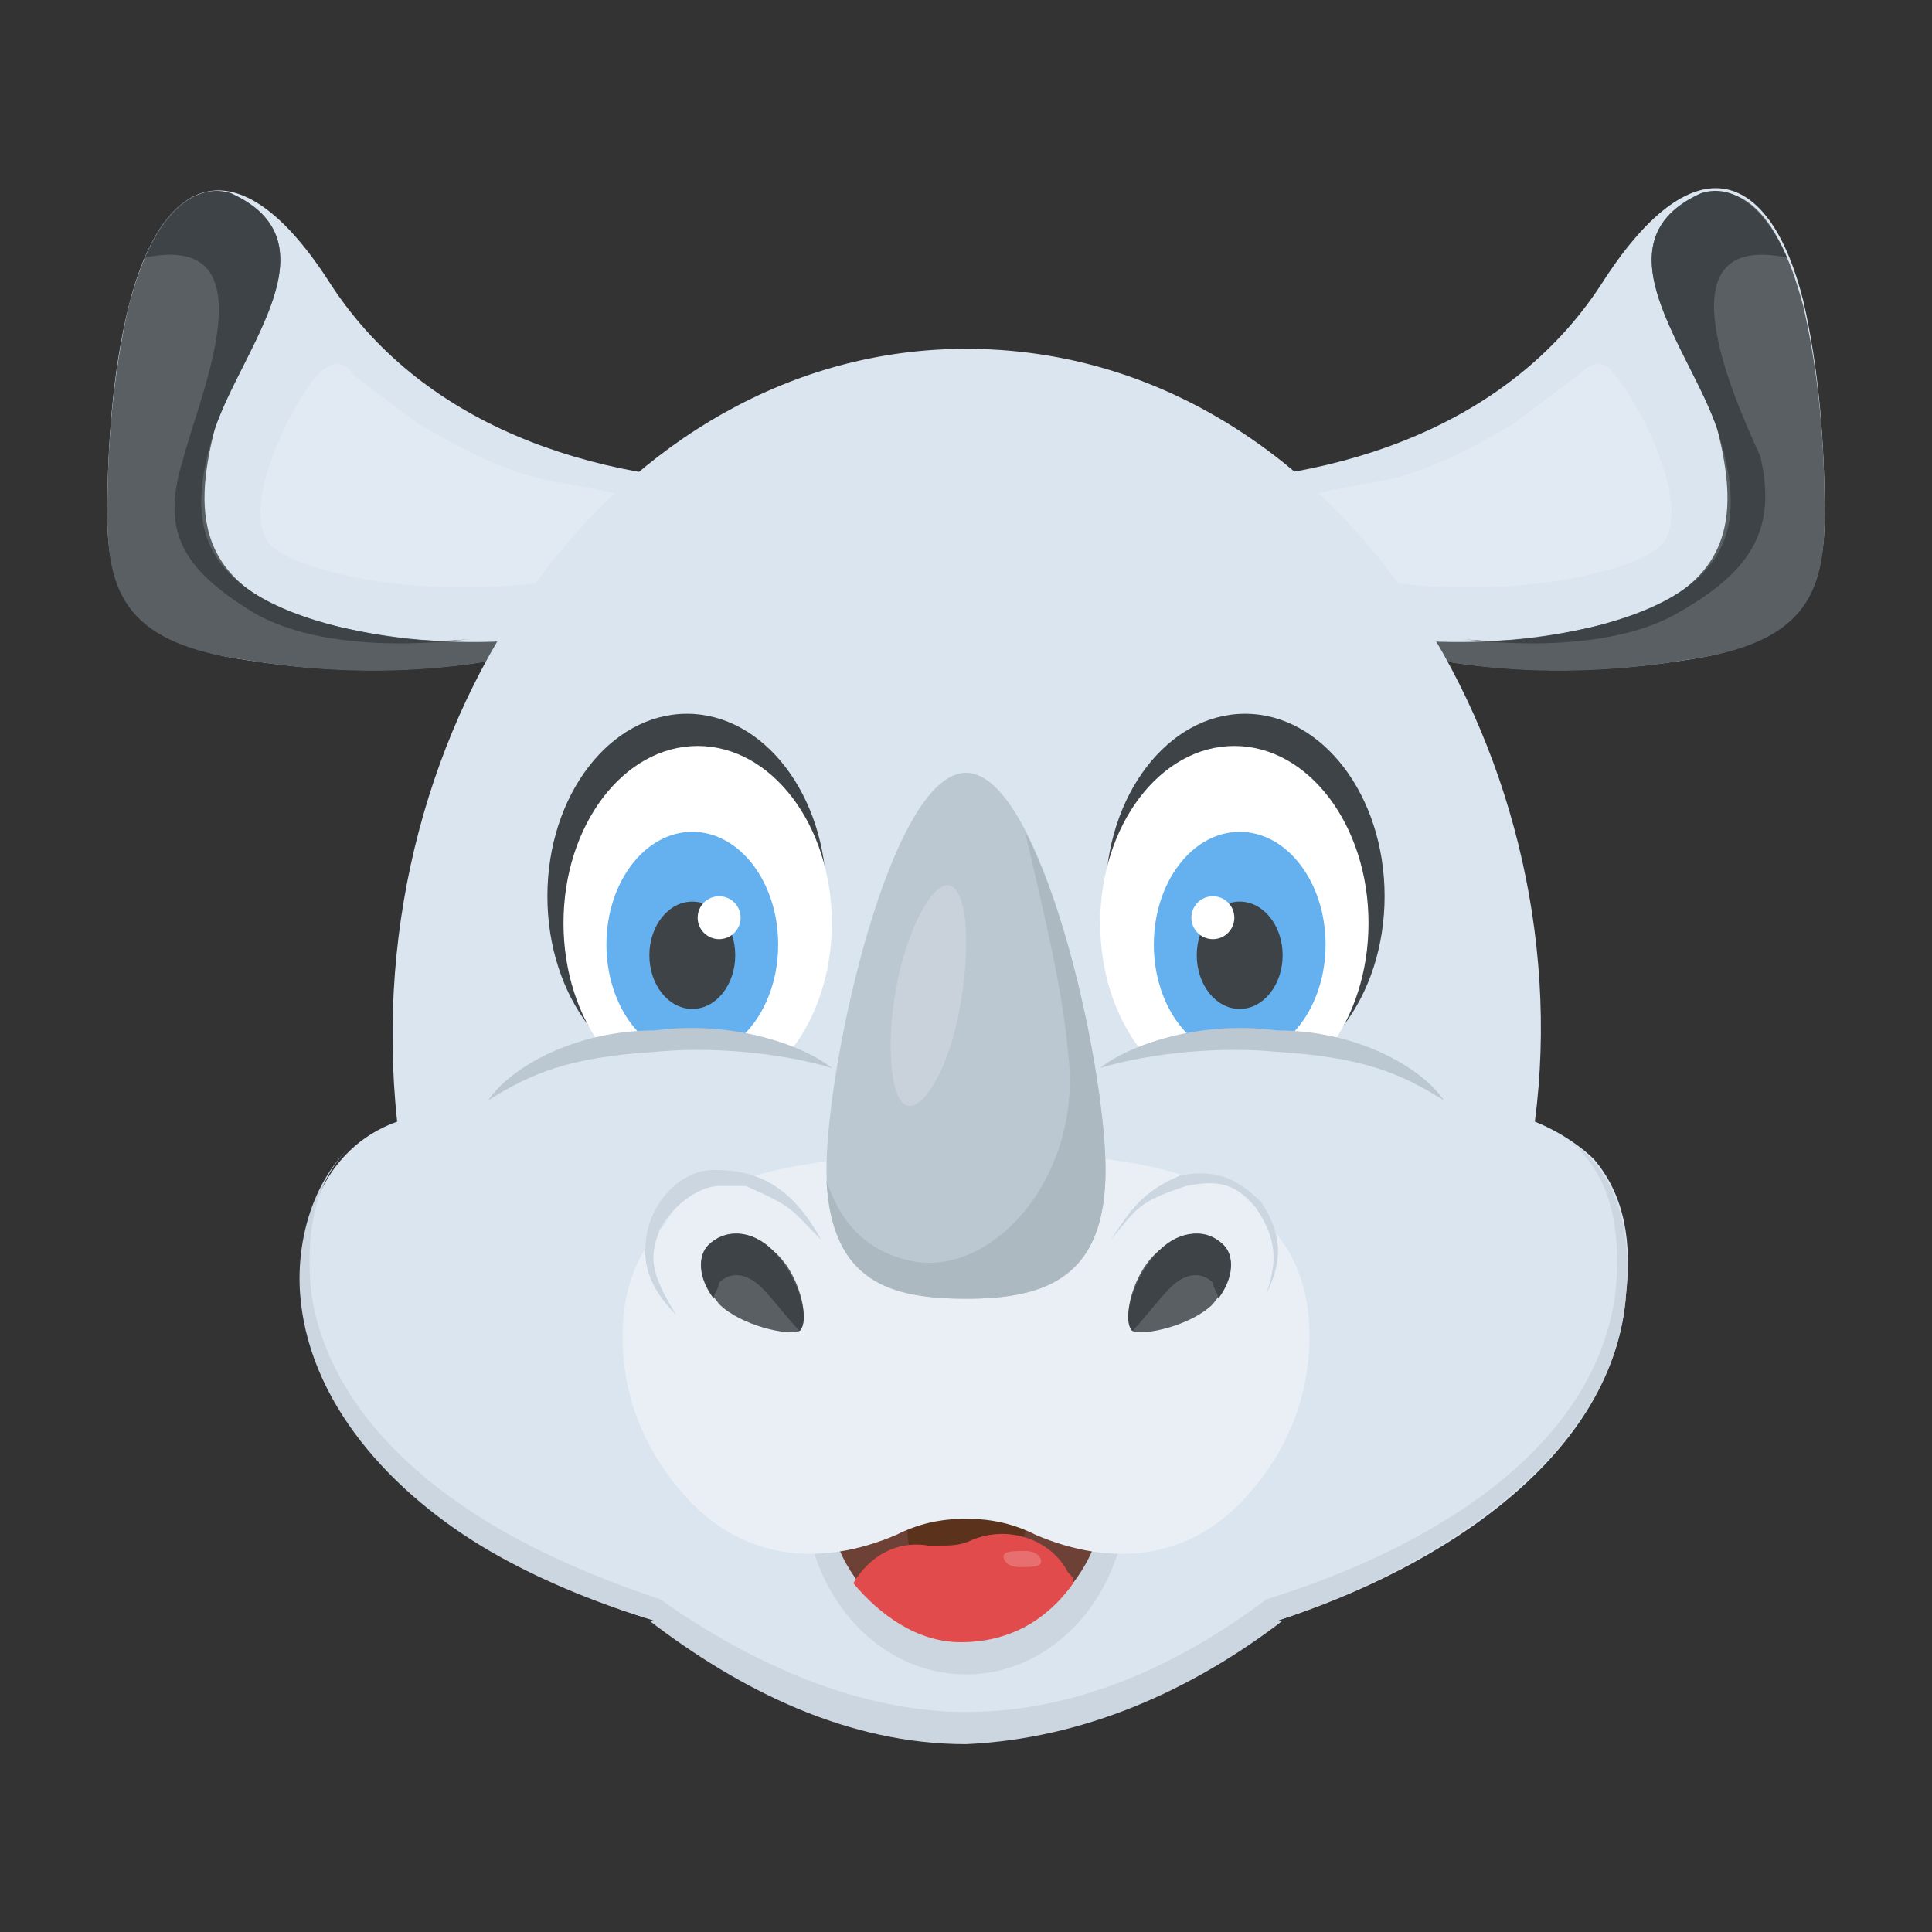 <?xml version="1.0" encoding="utf-8"?>
<!-- Generator: Adobe Illustrator 18.0.0, SVG Export Plug-In . SVG Version: 6.00 Build 0)  -->
<!DOCTYPE svg PUBLIC "-//W3C//DTD SVG 1.1//EN" "http://www.w3.org/Graphics/SVG/1.1/DTD/svg11.dtd">
<svg version="1.1" id="Layer_1" xmlns="http://www.w3.org/2000/svg" xmlns:xlink="http://www.w3.org/1999/xlink" x="0px" y="0px"
	 viewBox="0 0 36 36" enable-background="new 0 0 36 36" xml:space="preserve">
<rect x="0" y="0" width="36" height="36" fill="#333333" stroke="none"/>
<g>
	<g>
		<g>
			<g>
				<g>
					<g>
						<g>
							<path fill="#DAE5EF" d="M21.7,9c3.3,0,6.5-1.1,8.2-3.8c1.7-2.6,3.1-2,3.7,0.4C33.9,6.9,34,8.3,34,9.6c0,1.5-0.5,2.4-2.6,2.7
								c-3.8,0.6-7.8-0.2-10.2-3L21.7,9z"/>
						</g>
					</g>
				</g>
				<g>
					<g>
						<g>
							<path fill="#5A5F63" d="M29.6,11.7c-2.7,0.6-4.9,0-5.2-0.1c2.1,0.9,4.6,1.1,7,0.7C33.6,12,34,11.1,34,9.6
								c0-1.3-0.1-2.6-0.4-3.9c-0.4-1.5-1-2.3-1.9-2.1c-2,0.9-0.2,2.9,0.3,4.4C32.4,9.6,32.4,11.1,29.6,11.7z"/>
						</g>
					</g>
				</g>
				<g>
					<g>
						<path fill="#3E4347" d="M33.3,4.8c-0.4-0.9-1-1.4-1.6-1.2c-2,0.9-0.2,2.9,0.3,4.4c0.5,1.6,0.5,3-2.4,3.7
							c-0.9,0.2-1.7,0.3-2.4,0.2l0,0c0,0,2.6,0.4,4.1-0.5c1.4-0.8,1.8-1.6,1.5-2.9C32.3,7.4,30.9,4.3,33.3,4.8z"/>
					</g>
				</g>
			</g>
			<g opacity="0.2">
				<g>
					<g>
						<path fill="#FFFFFF" d="M29.4,7c0.3-0.3,0.5-0.3,0.7,0c0.5,0.6,1.4,2.4,0.9,3.1c-0.4,0.6-3.9,1.4-7,0.3
							c-0.2-0.1-0.4-0.2-0.5-0.4c-0.2-0.8,1.8-0.9,2.5-1.1c0.8-0.2,1.5-0.6,2.2-1C28.6,7.6,29,7.3,29.4,7z"/>
					</g>
				</g>
			</g>
		</g>
		<g>
			<g>
				<g>
					<g>
						<g>
							<path fill="#DAE5EF" d="M14.3,9c-3.3,0-6.5-1.1-8.2-3.8C4.4,2.6,3,3.3,2.4,5.7C2.1,6.9,2,8.3,2,9.6c0,1.5,0.5,2.4,2.6,2.7
								c3.8,0.6,7.8-0.2,10.2-3L14.3,9z"/>
						</g>
					</g>
				</g>
				<g>
					<g>
						<g>
							<path fill="#5A5F63" d="M6.4,11.7c2.7,0.6,4.9,0,5.2-0.1c-2.1,0.9-4.6,1.1-7,0.7C2.4,12,2,11.1,2,9.6c0-1.3,0.1-2.6,0.4-3.9
								c0.4-1.5,1-2.3,1.9-2.1c2,0.9,0.2,2.9-0.3,4.4C3.6,9.6,3.6,11.1,6.4,11.7z"/>
						</g>
					</g>
				</g>
				<g>
					<g>
						<path fill="#3E4347" d="M2.7,4.8c0.4-0.9,1-1.4,1.6-1.2c2,0.9,0.2,2.9-0.3,4.4c-0.5,1.6-0.5,3,2.4,3.7
							c0.9,0.2,1.7,0.3,2.4,0.2l0,0c0,0-2.6,0.4-4.1-0.5C3.4,10.6,3,9.9,3.4,8.6C3.7,7.4,5.1,4.3,2.7,4.8z"/>
					</g>
				</g>
			</g>
			<g opacity="0.2">
				<g>
					<g>
						<path fill="#FFFFFF" d="M6.6,7C6.4,6.7,6.2,6.7,5.9,7C5.4,7.6,4.5,9.4,5,10.1c0.4,0.6,3.9,1.4,7,0.3c0.2-0.1,0.4-0.2,0.5-0.4
							c0.2-0.8-1.8-0.9-2.5-1.1c-0.8-0.2-1.5-0.6-2.2-1C7.4,7.6,7,7.3,6.6,7z"/>
					</g>
				</g>
			</g>
		</g>
	</g>
	<g>
		<g>
			<g>
				<g>
					<g>
						<path fill="#DAE5EF" d="M30.3,24.1c-0.2,3-3.4,5.1-6.5,6.1c-1.7,1.3-3.7,2.2-5.8,2.2c-2.2,0-4.2-1-5.8-2.2
							c-1-0.3-1.9-0.7-2.8-1.2c-1.8-1.1-3.5-2.7-3.7-4.8c-0.2-1.3,0.3-2.8,1.7-3.3C6.6,13.4,11.5,6.5,18,6.5
							c6.9,0,11.5,7.5,10.6,14.4c0.5,0.2,0.9,0.5,1.1,0.7v0C30.3,22.3,30.4,23.2,30.3,24.1z"/>
					</g>
				</g>
			</g>
			<g>
				<g>
					<g>
						<g>
							<g>
								<g>
									<ellipse fill="#CBD6E0" cx="18" cy="27.8" rx="3" ry="3.4"/>
								</g>
							</g>
						</g>
						<g>
							<g>
								<g>
									<ellipse fill="#6D4135" cx="18" cy="27.7" rx="2.6" ry="2.8"/>
								</g>
							</g>
						</g>
						<g>
							<g>
								<g>
									<ellipse fill="#5B331D" cx="18" cy="28.4" rx="1.1" ry="1.5"/>
								</g>
							</g>
						</g>
					</g>
					<g>
						<g>
							<g>
								<g>
									<g>
										<g>
											<ellipse fill="#3E4347" cx="12.8" cy="16.7" rx="2.6" ry="3.4"/>
										</g>
									</g>
								</g>
								<g>
									<g>
										<g>
											<ellipse fill="#FFFFFF" cx="13" cy="17.2" rx="2.5" ry="3.3"/>
										</g>
									</g>
								</g>
								<g>
									<g>
										<g>
											<g>
												<ellipse fill="#65B1EF" cx="12.9" cy="17.6" rx="1.6" ry="2.1"/>
											</g>
										</g>
									</g>
									<g>
										<g>
											<g>
												<ellipse fill="#3E4347" cx="12.9" cy="17.8" rx="0.8" ry="1"/>
											</g>
										</g>
									</g>
									<g>
										<g>
											<g>
												<circle fill="#FFFFFF" cx="13.4" cy="17.1" r="0.4"/>
											</g>
										</g>
									</g>
								</g>
							</g>
							<g>
								<g>
									<g>
										<ellipse fill="#DAE5EF" cx="12.7" cy="21.1" rx="3.9" ry="1.8"/>
									</g>
								</g>
							</g>
							<g>
								<g>
									<g>
										<path fill="#BBC7D1" d="M15.5,19.9c-1-0.3-2.3-0.4-3.3-0.3c-1.6,0.1-2.3,0.4-3.1,0.9c0.4-0.6,1.6-1.3,3.1-1.3
											C13.7,19,15,19.5,15.5,19.9z"/>
									</g>
								</g>
							</g>
						</g>
						<g>
							<g>
								<g>
									<g>
										<g>
											<ellipse fill="#3E4347" cx="23.2" cy="16.7" rx="2.6" ry="3.4"/>
										</g>
									</g>
								</g>
								<g>
									<g>
										<g>
											<ellipse fill="#FFFFFF" cx="23" cy="17.2" rx="2.5" ry="3.3"/>
										</g>
									</g>
								</g>
								<g>
									<g>
										<g>
											<g>
												<ellipse fill="#65B1EF" cx="23.1" cy="17.6" rx="1.6" ry="2.1"/>
											</g>
										</g>
									</g>
									<g>
										<g>
											<g>
												<ellipse fill="#3E4347" cx="23.1" cy="17.8" rx="0.8" ry="1"/>
											</g>
										</g>
									</g>
									<g>
										<g>
											<g>
												<circle fill="#FFFFFF" cx="22.6" cy="17.1" r="0.4"/>
											</g>
										</g>
									</g>
								</g>
							</g>
							<g>
								<g>
									<g>
										<ellipse fill="#DAE5EF" cx="23.4" cy="21.1" rx="3.9" ry="1.8"/>
									</g>
								</g>
							</g>
							<g>
								<g>
									<g>
										<path fill="#BBC7D1" d="M20.5,19.9c1-0.3,2.3-0.4,3.3-0.3c1.6,0.1,2.3,0.4,3.1,0.9c-0.4-0.6-1.6-1.3-3.1-1.3
											C22.3,19,21,19.5,20.5,19.9z"/>
									</g>
								</g>
							</g>
						</g>
					</g>
					<g>
						<g>
							<g>
								<g>
									<path fill="#E9EFF4" d="M24.4,24.9c0,1.1-0.4,2.1-1.1,2.9c-1.1,1.3-2.6,1.4-4,0.8c-0.4-0.2-0.8-0.3-1.3-0.3
										c-0.5,0-0.9,0.1-1.3,0.3c-1.4,0.6-2.9,0.5-4-0.8C12,27,11.6,26,11.6,24.9c0-2.9,2.9-3.4,6.4-3.4
										C21.5,21.4,24.4,22,24.4,24.9z"/>
								</g>
							</g>
						</g>
					</g>
					<g>
						<g>
							<path fill="#E24B4B" d="M20,29.5c0-0.1,0-0.1-0.1-0.2c-0.3-0.6-1.1-0.9-1.8-0.6c-0.2,0.1-0.4,0.1-0.6,0.1c-0.1,0-0.1,0-0.2,0
								c-0.6-0.1-1.1,0.2-1.4,0.7c0.5,0.6,1.2,1.1,2,1.1C18.8,30.6,19.5,30.2,20,29.5z"/>
						</g>
					</g>
					<g opacity="0.2">
						<g>
							<g>
								<path fill="#FFFFFF" d="M19.4,29.1c0,0.1-0.2,0.1-0.4,0.1c-0.2,0-0.3-0.1-0.3-0.2c0-0.1,0.2-0.1,0.4-0.1
									C19.3,28.9,19.4,29,19.4,29.1z"/>
							</g>
						</g>
					</g>
				</g>
				<g>
					<g>
						<g>
							<path fill="#BBC7D1" d="M20.6,21.8c0-2-1.2-7.4-2.6-7.4s-2.6,5.4-2.6,7.4s1.2,2.4,2.6,2.4C19.5,24.2,20.6,23.8,20.6,21.8z"/>
						</g>
					</g>
				</g>
				<g>
					<g>
						<g>
							<path fill="#ACB9C1" d="M19.9,19.6c0.3,2.3-1.4,4.2-2.9,3.9c-1-0.2-1.4-0.9-1.6-1.5c0.1,1.9,1.2,2.2,2.6,2.2
								c1.5,0,2.6-0.4,2.6-2.4c0-1.4-0.6-4.6-1.5-6.3C19.4,16.8,19.8,18.4,19.9,19.6z"/>
						</g>
					</g>
				</g>
				<g opacity="0.2">
					<g>
						<g>
							<path fill="#FFFFFF" d="M17.9,18.7c-0.2,1.2-0.7,2-1,1.9s-0.4-1.1-0.2-2.2s0.7-2,1-1.9S18.1,17.5,17.9,18.7z"/>
						</g>
					</g>
				</g>
			</g>
			<g>
				<g>
					<g>
						<path fill="#CBD6E0" d="M6.6,21.3c-0.8,0.7-0.9,1.8-0.8,2.8c0.3,2,1.9,3.5,3.7,4.5c0.9,0.5,1.9,0.9,2.8,1.2
							C14,31,16,31.9,18,31.9c2.1,0,4-0.9,5.6-2.1c2.9-0.9,6.1-2.7,6.5-5.7c0.1-1,0-2.1-0.8-2.8c0.9,0.6,1.1,1.8,1,2.8
							c-0.2,3-3.5,5.1-6.5,6.1l0.1,0c-1.7,1.3-3.7,2.2-5.9,2.3c-2.2,0-4.2-1-5.9-2.3l0.1,0c-1-0.3-2-0.7-2.9-1.2
							c-1.8-1-3.5-2.7-3.7-4.8C5.5,23.2,5.8,22,6.6,21.3z"/>
					</g>
				</g>
			</g>
		</g>
		<g>
			<g>
				<g>
					<g>
						<g>
							<path fill="#E9EFF4" d="M23.2,24.6c-0.8,0.8-2.3,1.3-2.9,0.8c-0.6-0.6-0.1-2,0.8-2.9s1.6-0.7,2.2-0.1
								C23.9,23,24,23.8,23.2,24.6z"/>
						</g>
					</g>
				</g>
				<g>
					<g>
						<g>
							<g>
								<path fill="#5A5F63" d="M22.6,24.3c-0.4,0.4-1.3,0.6-1.5,0.5c-0.2-0.2,0-1.1,0.5-1.5s0.9-0.4,1.2-0.1
									C23,23.4,23,23.8,22.6,24.3z"/>
							</g>
						</g>
					</g>
					<g>
						<g>
							<g>
								<path fill="#3E4347" d="M22.7,24.2c0-0.1-0.1-0.2-0.1-0.3c-0.2-0.2-0.5-0.2-0.8,0.1c-0.2,0.2-0.5,0.6-0.7,0.8c0,0,0,0,0,0
									c-0.2-0.2,0-1,0.5-1.5c0.4-0.4,0.9-0.4,1.2-0.1C23,23.4,23,23.8,22.7,24.2z"/>
							</g>
						</g>
					</g>
				</g>
				<g>
					<g>
						<g>
							<path fill="#CBD6E0" d="M20.7,23.1c0.4-0.6,0.6-0.9,1.3-1.2c0.6-0.1,1,0,1.5,0.5c0.4,0.6,0.4,1.1,0.1,1.7
								c-0.1,0.1-0.2,0.3-0.3,0.4c0.1-0.1,0.2-0.3,0.3-0.4c0.2-0.6,0.2-1-0.2-1.6c-0.4-0.5-0.8-0.5-1.3-0.4
								C21.2,22.4,21.2,22.5,20.7,23.1z"/>
						</g>
					</g>
				</g>
			</g>
			<g>
				<g>
					<g>
						<g>
							<path fill="#E9EFF4" d="M12.8,24.6c0.8,0.8,2.3,1.3,2.9,0.8c0.6-0.6,0.1-2-0.8-2.9c-0.8-0.8-1.6-0.7-2.2-0.1
								C12.1,23,12,23.8,12.8,24.6z"/>
						</g>
					</g>
				</g>
				<g>
					<g>
						<g>
							<g>
								<path fill="#5A5F63" d="M13.4,24.3c0.4,0.4,1.3,0.6,1.5,0.5c0.2-0.2,0-1.1-0.5-1.5c-0.4-0.4-0.9-0.4-1.2-0.1
									C13,23.4,13,23.8,13.4,24.3z"/>
							</g>
						</g>
					</g>
					<g>
						<g>
							<g>
								<path fill="#3E4347" d="M13.3,24.2c0-0.1,0.1-0.2,0.1-0.3c0.2-0.2,0.5-0.2,0.8,0.1c0.2,0.2,0.5,0.6,0.7,0.8c0,0,0,0,0,0
									c0.2-0.2,0-1-0.5-1.5c-0.4-0.4-0.9-0.4-1.2-0.1C13,23.4,13,23.8,13.3,24.2z"/>
							</g>
						</g>
					</g>
				</g>
				<g>
					<g>
						<g>
							<path fill="#CBD6E0" d="M15.3,23.1c-0.6-0.6-0.5-0.6-1.4-1c-0.2,0-0.3,0-0.5,0c-0.4,0-0.9,0.4-1.1,0.8
								c-0.2,0.5-0.2,0.8,0.3,1.6c-0.5-0.5-0.7-1-0.5-1.7c0.2-0.6,0.7-1,1.2-1C14,21.8,14.7,22,15.3,23.1z"/>
						</g>
					</g>
				</g>
			</g>
		</g>
	</g>
</g>
</svg>
